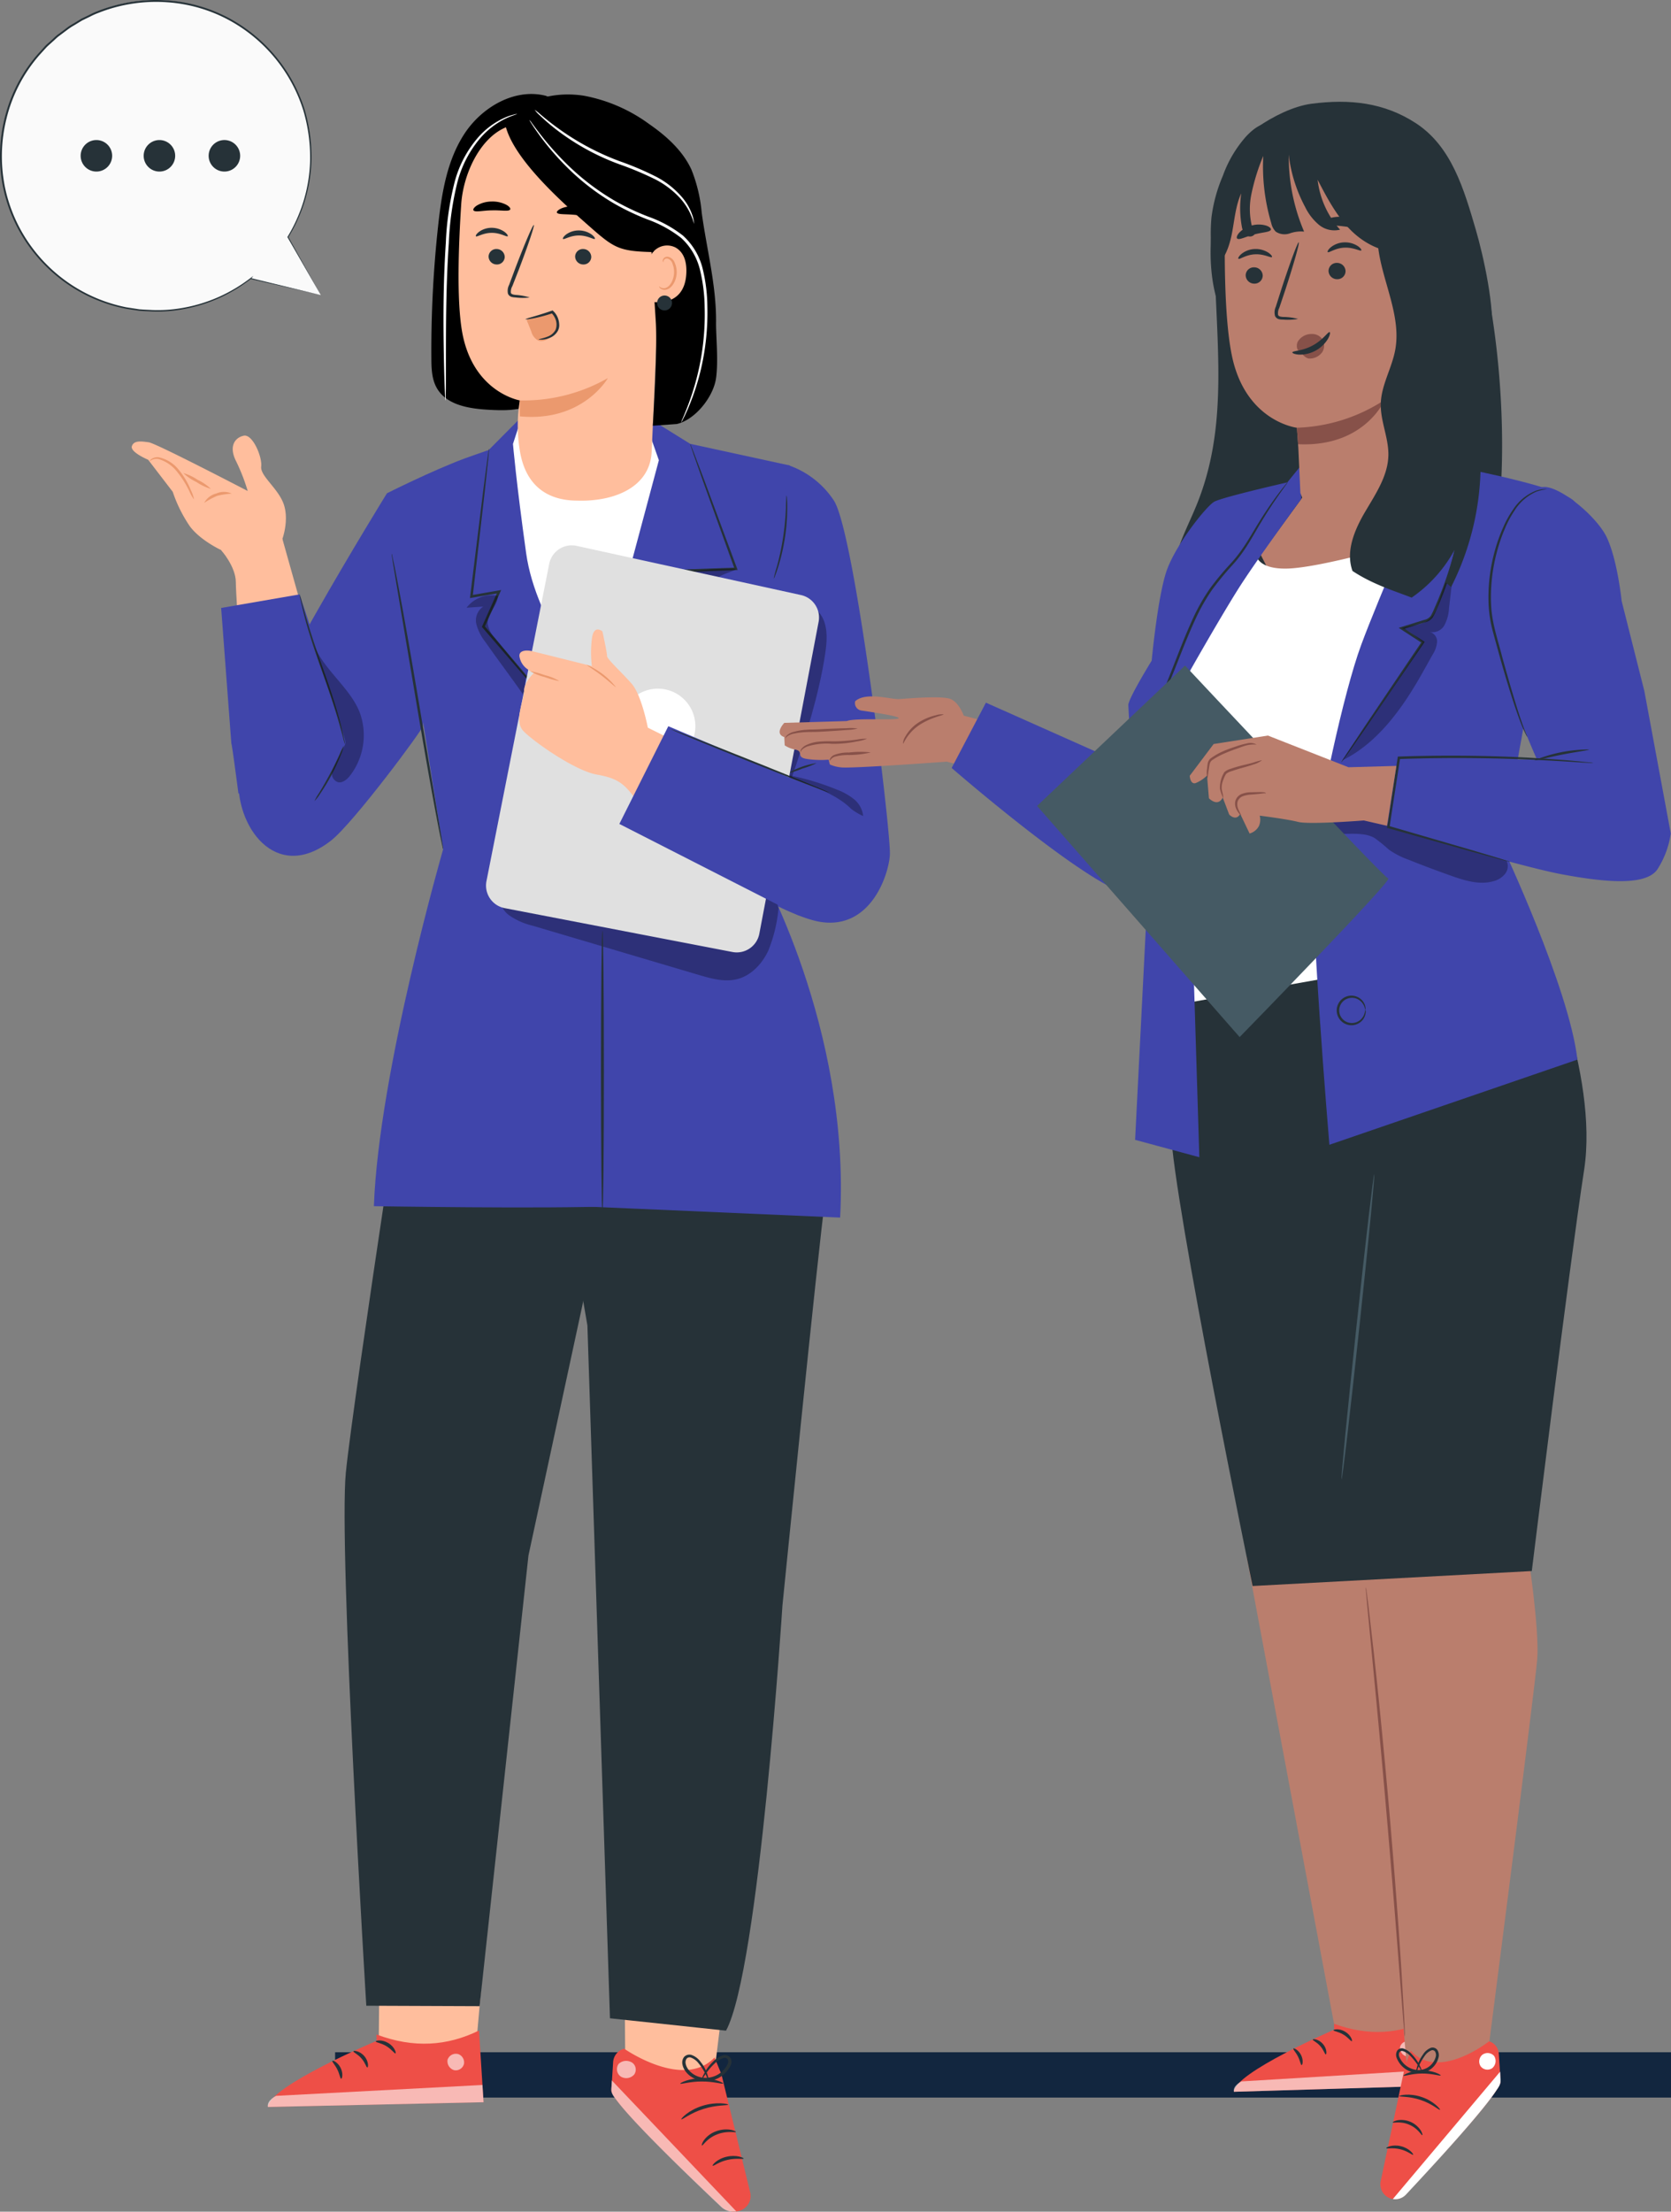 <svg xmlns="http://www.w3.org/2000/svg" xmlns:xlink="http://www.w3.org/1999/xlink" width="369" height="488.197" viewBox="0 0 369 488.197">
  <rect x="0" y="0" width="369" height="488.197" fill="#808080" stroke="none"/>
  <defs>
    <clipPath id="clip-path">
      <rect id="Rectángulo_404350" data-name="Rectángulo 404350" width="368.949" height="488.197" fill="none"/>
    </clipPath>
    <clipPath id="clip-path-4">
      <rect id="Rectángulo_404333" data-name="Rectángulo 404333" width="3.717" height="3.702" fill="none"/>
    </clipPath>
    <clipPath id="clip-path-5">
      <rect id="Rectángulo_404334" data-name="Rectángulo 404334" width="47.647" height="4.86" fill="none"/>
    </clipPath>
    <clipPath id="clip-path-6">
      <rect id="Rectángulo_404335" data-name="Rectángulo 404335" width="27.626" height="28.989" fill="none"/>
    </clipPath>
    <clipPath id="clip-path-7">
      <rect id="Rectángulo_404336" data-name="Rectángulo 404336" width="4.181" height="3.817" fill="none"/>
    </clipPath>
    <clipPath id="clip-path-8">
      <rect id="Rectángulo_404337" data-name="Rectángulo 404337" width="30.24" height="40.314" fill="none"/>
    </clipPath>
    <clipPath id="clip-path-9">
      <rect id="Rectángulo_404338" data-name="Rectángulo 404338" width="61.656" height="29.992" fill="none"/>
    </clipPath>
    <clipPath id="clip-path-10">
      <rect id="Rectángulo_404339" data-name="Rectángulo 404339" width="17.927" height="38.556" fill="none"/>
    </clipPath>
    <clipPath id="clip-path-11">
      <rect id="Rectángulo_404340" data-name="Rectángulo 404340" width="13.095" height="22.074" fill="none"/>
    </clipPath>
    <clipPath id="clip-path-12">
      <rect id="Rectángulo_404341" data-name="Rectángulo 404341" width="11.196" height="30.853" fill="none"/>
    </clipPath>
    <clipPath id="clip-path-13">
      <rect id="Rectángulo_404342" data-name="Rectángulo 404342" width="16.364" height="8.931" fill="none"/>
    </clipPath>
    <clipPath id="clip-path-15">
      <rect id="Rectángulo_404344" data-name="Rectángulo 404344" width="3.448" height="3.432" fill="none"/>
    </clipPath>
    <clipPath id="clip-path-16">
      <rect id="Rectángulo_404345" data-name="Rectángulo 404345" width="44.167" height="4.848" fill="none"/>
    </clipPath>
    <clipPath id="clip-path-17">
      <rect id="Rectángulo_404346" data-name="Rectángulo 404346" width="8.327" height="16.859" fill="none"/>
    </clipPath>
    <clipPath id="clip-path-18">
      <rect id="Rectángulo_404347" data-name="Rectángulo 404347" width="42.121" height="14.613" fill="none"/>
    </clipPath>
    <clipPath id="clip-path-19">
      <rect id="Rectángulo_404348" data-name="Rectángulo 404348" width="24.865" height="44.371" fill="none"/>
    </clipPath>
  </defs>
  <g id="Grupo_1103345" data-name="Grupo 1103345" transform="translate(-1051.051 -2697.999)">
    <rect id="Rectángulo_404351" data-name="Rectángulo 404351" width="295" height="10" transform="translate(1125.051 3151)" fill="#12263f"/>
    <g id="Grupo_1103344" data-name="Grupo 1103344" transform="translate(1051.051 2697.999)">
      <g id="Grupo_1103343" data-name="Grupo 1103343" clip-path="url(#clip-path)">
        <g id="Grupo_1103293" data-name="Grupo 1103293">
          <g id="Grupo_1103292" data-name="Grupo 1103292" clip-path="url(#clip-path)">
            <path id="Trazado_913943" data-name="Trazado 913943" d="M70.806,65.1,63.544,52.3a34.3,34.3,0,1,0-8.214,9.136l-.011.015Z" transform="translate(0.037 0.034)" fill="#fafafa"/>
            <path id="Trazado_913944" data-name="Trazado 913944" d="M70.842,65.13,55.33,61.586l-.159-.037.1-.131.011-.015.148.148A35.017,35.017,0,0,1,48.387,65.8,34.34,34.34,0,0,1,39,68.478a30.755,30.755,0,0,1-5.423.274c-.932-.052-1.882-.074-2.84-.155l-2.893-.438a34.55,34.55,0,0,1-21.4-13.739A34.155,34.155,0,0,1,.651,41.191a34.914,34.914,0,0,1,.4-15.236A33.82,33.82,0,0,1,8.4,11.87l1.4-1.539c.459-.517,1.008-.943,1.506-1.419.523-.449.993-.957,1.553-1.355L14.5,6.329A14.552,14.552,0,0,1,16.2,5.2l1.737-1.056,1.819-.883a16.114,16.114,0,0,1,1.838-.817A34.948,34.948,0,0,1,36.944.09a33.806,33.806,0,0,1,14.09,4.165,34.751,34.751,0,0,1,16.256,20A36.985,36.985,0,0,1,68.777,35.4,34.069,34.069,0,0,1,67.1,45.015a34.764,34.764,0,0,1-3.436,7.369v-.1L70.842,65.13c-.361-.624-2.655-4.606-7.35-12.75l-.03-.05.032-.053a34.655,34.655,0,0,0,3.37-7.34,33.949,33.949,0,0,0,1.623-9.547,36.842,36.842,0,0,0-1.511-11.033A34.451,34.451,0,0,0,50.847,4.594,33.438,33.438,0,0,0,36.914.5,34.56,34.56,0,0,0,21.748,2.838a15.564,15.564,0,0,0-1.812.807q-.9.435-1.8.873-.857.52-1.717,1.043a14.1,14.1,0,0,0-1.681,1.112L13.118,7.887c-.554.392-1.018.9-1.534,1.338-.492.469-1.034.89-1.486,1.4l-1.384,1.52a33.376,33.376,0,0,0-7.252,13.91,34.516,34.516,0,0,0-.412,15.054,33.8,33.8,0,0,0,5.7,13.083A34.26,34.26,0,0,0,27.9,67.833l2.864.441c.948.082,1.889.107,2.813.163a30.614,30.614,0,0,0,5.375-.254,34.216,34.216,0,0,0,9.326-2.621A35.039,35.039,0,0,0,55.3,61.384l.638-.487-.491.634-.011.015-.059-.166,15.464,3.75" transform="translate(0 0)" fill="#263238"/>
            <path id="Trazado_913945" data-name="Trazado 913945" d="M21.077,27.987A3.478,3.478,0,1,1,17.6,24.51a3.478,3.478,0,0,1,3.478,3.477" transform="translate(3.689 6.403)" fill="#263238"/>
            <path id="Trazado_913946" data-name="Trazado 913946" d="M32.112,27.987a3.478,3.478,0,1,1-3.477-3.477,3.479,3.479,0,0,1,3.477,3.477" transform="translate(6.571 6.403)" fill="#263238"/>
            <path id="Trazado_913947" data-name="Trazado 913947" d="M43.023,26.248a3.478,3.478,0,1,1-4.751-1.271,3.479,3.479,0,0,1,4.751,1.271" transform="translate(9.543 6.402)" fill="#263238"/>
          </g>
        </g>
        <path id="Trazado_913948" data-name="Trazado 913948" d="M87.973,376.37l8.449-95.4-29.195.846-.921,96.671,7.86,4.663Z" transform="translate(17.321 73.396)" fill="#ffbe9d"/>
        <g id="Grupo_1103325" data-name="Grupo 1103325">
          <g id="Grupo_1103324" data-name="Grupo 1103324" clip-path="url(#clip-path)">
            <path id="Trazado_913949" data-name="Trazado 913949" d="M70.885,356.24l.019,1.415s-23.822,10.039-24,14.595L94.525,371.2l-1-15.832c-7.007,3.434-14.41,3.968-22.643.874" transform="translate(12.253 92.831)" fill="#ee4f47"/>
            <g id="Grupo_1103296" data-name="Grupo 1103296" transform="translate(98.781 453.298)" opacity="0.6">
              <g id="Grupo_1103295" data-name="Grupo 1103295">
                <g id="Grupo_1103294" data-name="Grupo 1103294" clip-path="url(#clip-path-4)">
                  <path id="Trazado_913950" data-name="Trazado 913950" d="M80.611,359.483A1.946,1.946,0,0,1,82,361.672a1.871,1.871,0,0,1-2.158,1.4,2.054,2.054,0,0,1-1.464-2.327,1.94,1.94,0,0,1,2.406-1.208" transform="translate(-78.321 -359.411)" fill="#fff"/>
                </g>
              </g>
            </g>
            <g id="Grupo_1103299" data-name="Grupo 1103299" transform="translate(59.132 460.222)" opacity="0.6">
              <g id="Grupo_1103298" data-name="Grupo 1103298">
                <g id="Grupo_1103297" data-name="Grupo 1103297" clip-path="url(#clip-path-5)">
                  <path id="Trazado_913951" data-name="Trazado 913951" d="M94.531,368.708l-.24-3.808-45.556,2.4s-2.1.969-1.828,2.457Z" transform="translate(-46.884 -364.9)" fill="#fff"/>
                </g>
              </g>
            </g>
            <path id="Trazado_913952" data-name="Trazado 913952" d="M65.8,357.338c.013.232,1.178.312,2.338,1.034,1.179.692,1.792,1.686,2,1.589.213-.049-.164-1.432-1.585-2.282s-2.813-.554-2.757-.342" transform="translate(17.189 93.286)" fill="#263238"/>
            <path id="Trazado_913953" data-name="Trazado 913953" d="M61.879,359.036c-.049.227.967.6,1.78,1.566.84.942,1.062,2,1.293,1.985.221.032.349-1.333-.681-2.515s-2.391-1.259-2.391-1.037" transform="translate(16.164 93.764)" fill="#263238"/>
            <path id="Trazado_913954" data-name="Trazado 913954" d="M60.138,364.628c.212.045.511-1.124-.115-2.384S58.3,360.5,58.2,360.7c-.127.194.594.861,1.092,1.9.521,1.03.609,2.009.841,2.027" transform="translate(15.201 94.213)" fill="#263238"/>
            <path id="Trazado_913955" data-name="Trazado 913955" d="M143.693,270.345,128.828,391.16l-19.1-2-1.049-117.8Z" transform="translate(28.389 70.621)" fill="#ffbe9d"/>
            <path id="Trazado_913956" data-name="Trazado 913956" d="M109.866,358.546s13.05,9.164,19.961,1.952l1.522,3.688,6.353,26.095a3.413,3.413,0,0,1-2.37,4.054,3.989,3.989,0,0,1-3.891-.831c-5.306-4.978-24.724-23.376-24.4-25.754l.4-6.33a3.3,3.3,0,0,1,2.425-2.873" transform="translate(27.96 93.662)" fill="#ee4f47"/>
            <g id="Grupo_1103302" data-name="Grupo 1103302" transform="translate(134.995 459.208)" opacity="0.6">
              <g id="Grupo_1103301" data-name="Grupo 1103301">
                <g id="Grupo_1103300" data-name="Grupo 1103300" clip-path="url(#clip-path-6)">
                  <path id="Trazado_913957" data-name="Trazado 913957" d="M134.661,393.034,107.141,364.1l-.066,1.384c-.221,1.493.475,2.115,1.216,3.106,2.2,2.939,8.352,9.563,23.04,23.465a3.961,3.961,0,0,0,3.33.983" transform="translate(-107.035 -364.096)" fill="#fff"/>
                </g>
              </g>
            </g>
            <g id="Grupo_1103305" data-name="Grupo 1103305" transform="translate(136.215 454.897)" opacity="0.6">
              <g id="Grupo_1103304" data-name="Grupo 1103304">
                <g id="Grupo_1103303" data-name="Grupo 1103303" clip-path="url(#clip-path-7)">
                  <path id="Trazado_913958" data-name="Trazado 913958" d="M111.338,361.036a1.89,1.89,0,0,1,.491,2.665,2.318,2.318,0,0,1-2.927.468,1.993,1.993,0,0,1-.5-2.824,2.42,2.42,0,0,1,3.105-.183" transform="translate(-108.002 -360.678)" fill="#fff"/>
                </g>
              </g>
            </g>
            <path id="Trazado_913959" data-name="Trazado 913959" d="M122.908,376.227c.2.1,1.1-1.583,3.3-2.425,2.169-.9,4.148-.37,4.2-.57.035-.078-.411-.349-1.254-.487a6.363,6.363,0,0,0-3.272.4,5.692,5.692,0,0,0-2.53,1.915c-.454.656-.532,1.136-.444,1.167" transform="translate(32.098 97.354)" fill="#263238"/>
            <path id="Trazado_913960" data-name="Trazado 913960" d="M124.789,379.48c.166.148,1.379-.873,3.274-1.289,1.887-.454,3.49-.082,3.557-.284.112-.163-1.6-.918-3.752-.411-2.159.486-3.263,1.889-3.079,1.984" transform="translate(32.593 98.567)" fill="#263238"/>
            <path id="Trazado_913961" data-name="Trazado 913961" d="M119.3,371.646c.163.161,2.018-1.415,4.9-2.3,2.872-.921,5.409-.718,5.426-.936.068-.172-2.6-.723-5.686.259-3.093.951-4.815,2.876-4.645,2.974" transform="translate(31.162 96.159)" fill="#263238"/>
            <path id="Trazado_913962" data-name="Trazado 913962" d="M119.109,364.914c.088.2,2.124-.483,4.732-.474,2.609-.023,4.646.647,4.733.448.107-.156-1.93-1.184-4.733-1.165-2.8,0-4.839,1.037-4.732,1.192" transform="translate(31.113 95.014)" fill="#263238"/>
            <path id="Trazado_913963" data-name="Trazado 913963" d="M125.236,365.508a2.557,2.557,0,0,0-.141-1.23,8.186,8.186,0,0,0-1.578-3.067,4.122,4.122,0,0,0-2.073-1.57,1.588,1.588,0,0,0-1.621.511,2.009,2.009,0,0,0-.341,1.532c.356,2.05,2.621,3.785,5.23,3.752a6.077,6.077,0,0,0,5.484-3.6,1.734,1.734,0,0,0-.145-1.582,1.555,1.555,0,0,0-1.626-.5,5.221,5.221,0,0,0-2.193,1.411,9.581,9.581,0,0,0-2.06,2.826,2.705,2.705,0,0,0-.378,1.189,15.261,15.261,0,0,1,2.839-3.66,4.93,4.93,0,0,1,1.945-1.188.825.825,0,0,1,.888.266,1.187,1.187,0,0,1,.028,1.044,5.44,5.44,0,0,1-4.794,3.074c-2.2.048-4.187-1.481-4.491-3.127a1.455,1.455,0,0,1,.187-1.08.856.856,0,0,1,.89-.293,3.761,3.761,0,0,1,1.783,1.3,12.112,12.112,0,0,1,2.167,3.989" transform="translate(31.205 93.934)" fill="#263238"/>
            <path id="Trazado_913964" data-name="Trazado 913964" d="M137.289,151.457s7.183,7.8,10.685,15.256,5.649,25.193,5.649,25.193,6.952,21.7,5.351,33.081-9.449,89.854-9.449,89.854-5.151,80.378-12.458,93.83l-25.628-2.736-4.982-152.926L89.028,151.786Z" transform="translate(23.257 39.565)" fill="#263238"/>
            <path id="Trazado_913965" data-name="Trazado 913965" d="M117.141,181.762a3.934,3.934,0,0,0,.2-1.183c.09-.764.153-1.878.177-3.255a94.114,94.114,0,0,0-.561-10.724c-.444-4.055-.845-7.721-1.165-10.651a35.838,35.838,0,0,0-.537-4.408,22.759,22.759,0,0,0,.04,4.45c.156,2.744.541,6.519.961,10.679s.7,7.926.764,10.659.009,4.426.12,4.434" transform="translate(30.088 39.586)" fill="#455a64"/>
            <path id="Trazado_913966" data-name="Trazado 913966" d="M112.566,163.8c.18.049,1.03-2.612,1.5-6.015s.388-6.194.2-6.2c-.2-.006-.426,2.742-.9,6.1s-1,6.064-.8,6.112" transform="translate(29.394 39.598)" fill="#455a64"/>
            <path id="Trazado_913967" data-name="Trazado 913967" d="M97.785,156.956c.122.044.09-.951,1.133-1.669a2.15,2.15,0,0,1,2-.188,2.07,2.07,0,0,1-.095,3.864,2.15,2.15,0,0,1-1.985-.286c-1.008-.767-.926-1.759-1.051-1.722-.04,0-.116.212-.073.614a2.375,2.375,0,0,0,.812,1.5,2.612,2.612,0,0,0,2.5.511,2.69,2.69,0,0,0,.124-5.084,2.612,2.612,0,0,0-2.525.39,2.377,2.377,0,0,0-.884,1.455c-.062.4,0,.618.043.617" transform="translate(25.522 40.315)" fill="#455a64"/>
            <path id="Trazado_913968" data-name="Trazado 913968" d="M77.293,171.245S62.27,268.632,60.615,285.264s4.513,117.717,4.513,117.717l25.019.1,10.789-99.473,18.747-86.953-17.126-64.505-19.642,1.5Z" transform="translate(15.761 39.747)" fill="#263238"/>
            <path id="Trazado_913969" data-name="Trazado 913969" d="M145.407,95.8a4.227,4.227,0,0,0-.053.782c-.011.566-.027,1.309-.045,2.237q-.008.736-.019,1.614c-.026.589-.09,1.228-.137,1.916-.116,1.373-.177,2.942-.445,4.659-.112.86-.231,1.762-.353,2.7s-.332,1.9-.5,2.908c-.324,2.014-.821,4.138-1.3,6.382-1.04,4.47-2.337,9.351-3.732,14.468s-2.651,10.023-3.626,14.523c-.44,2.261-.9,4.4-1.175,6.432-.148,1.014-.32,1.989-.43,2.932l-.269,2.723c-.213,1.73-.211,3.311-.265,4.693-.018.691-.052,1.334-.049,1.927.026.586.05,1.128.072,1.619.049.928.088,1.672.119,2.239a4.127,4.127,0,0,0,.078.777,4.15,4.15,0,0,0,.033-.783c0-.566-.008-1.309-.013-2.236q-.011-.736-.024-1.614c.013-.59.062-1.231.095-1.918.085-1.376.108-2.945.346-4.665q.146-1.3.3-2.705c.12-.938.3-1.908.459-2.915.29-2.019.769-4.148,1.221-6.4,1-4.48,2.269-9.367,3.663-14.486s2.679-10.01,3.7-14.5c.468-2.254.95-4.388,1.255-6.415.164-1.012.352-1.983.475-2.925s.217-1.85.319-2.717c.245-1.725.279-3.306.365-4.685.034-.691.082-1.333.093-1.926-.011-.588-.02-1.129-.03-1.621-.024-.93-.044-1.675-.059-2.241a4.066,4.066,0,0,0-.058-.779" transform="translate(34.744 25.025)" fill="#263238"/>
            <path id="Trazado_913970" data-name="Trazado 913970" d="M63.228,133.405,52.245,94.316,38.721,96.773s3.24,3.692,3.24,7.088,2.246,35.386,2.246,35.386,13.45,3.94,18.884-5.162" transform="translate(10.115 24.638)" fill="#ffbe9d"/>
            <path id="Trazado_913971" data-name="Trazado 913971" d="M56.335,99.039s1.507-4.078.313-7.605-5.245-6.261-4.993-8.378-1.9-7.2-3.839-6.8-3.374,2.313-1.734,5.575a42.28,42.28,0,0,1,2.591,6.633s-20.2-10.521-21.848-10.749-3.3-.457-3.728.859,3.6,3,3.6,3l5.421,7.064a30.9,30.9,0,0,0,3.77,7.6c2.332,3.152,6.92,5.263,6.92,5.263l5.89,7.088s8.931-3.052,7.634-9.546" transform="translate(6.025 19.915)" fill="#ffbe9d"/>
            <path id="Trazado_913972" data-name="Trazado 913972" d="M26.219,80.869c.033.03.179-.12.5-.271a2.411,2.411,0,0,1,1.435-.175,8.074,8.074,0,0,1,4.066,2.762,21.427,21.427,0,0,1,2.728,4.3A9.14,9.14,0,0,0,36,89.354a7.618,7.618,0,0,0-.695-2.039,16.9,16.9,0,0,0-2.665-4.494A7.665,7.665,0,0,0,28.2,80.033a2.386,2.386,0,0,0-1.594.378c-.32.233-.412.44-.387.458" transform="translate(6.848 20.903)" fill="#eb996e"/>
            <path id="Trazado_913973" data-name="Trazado 913973" d="M32.089,82.791A11.344,11.344,0,0,0,35,84.777a11.456,11.456,0,0,0,3.185,1.506,11.308,11.308,0,0,0-2.908-1.988,11.387,11.387,0,0,0-3.183-1.5" transform="translate(8.382 21.623)" fill="#eb996e"/>
            <path id="Trazado_913974" data-name="Trazado 913974" d="M41.838,86.458a4.207,4.207,0,0,0-3.4-.032A4.208,4.208,0,0,0,35.753,88.5a17.97,17.97,0,0,1,2.866-1.549,18.088,18.088,0,0,1,3.219-.494" transform="translate(9.337 22.497)" fill="#eb996e"/>
            <path id="Trazado_913975" data-name="Trazado 913975" d="M82.469,137.747c.1.583-15.3,21.37-20.3,25.267-12.254,9.56-21.268-3.367-20.365-14.315S74.546,86.327,74.546,86.327l10.305,24.286Z" transform="translate(10.905 22.551)" fill="#4045ab"/>
            <path id="Trazado_913976" data-name="Trazado 913976" d="M155.337,84.246l-28-6.579-2.645-4.462L96.6,73.653l-6.527,6.985L71.35,89.827,87.065,155.8l52.723,2.71Z" transform="translate(18.639 19.123)" fill="#fff"/>
            <path id="Trazado_913977" data-name="Trazado 913977" d="M115.507,72.517l10.481,6.508,22.02,4.784-6.972,88.4s20.3,35.409,18.065,77.611l-57.955-2.52s2.825-44.378,3.379-62.182.209-48.915.209-48.915l14.339-53.558Z" transform="translate(26.422 18.943)" fill="#4045ab"/>
            <path id="Trazado_913978" data-name="Trazado 913978" d="M96.174,78.953l1.96-6.035L90.82,80.282s-4.34,1.506-5.269,1.851c-7.28,2.713-17.2,7.7-17.2,7.7l12.407,78.574s-14.229,49.24-15.294,78.786c0,0,38.035.633,53.091,0L114.492,134.37s-13.205-15.59-15.4-31.271-2.915-24.146-2.915-24.146" transform="translate(17.1 19.048)" fill="#4045ab"/>
            <path id="Trazado_913979" data-name="Trazado 913979" d="M104.873,145.53a3.551,3.551,0,0,0,.487-.477l1.333-1.44,4.894-5.428,16.559-18.643.1-.114-.042-.149c-.841-3.032-1.725-6.215-2.632-9.483q-.592-2.123-1.168-4.191l-.266.364,10.984-.424.375-.014-.13-.349c-2.979-8.018-5.53-14.888-7.362-19.814-.908-2.389-1.637-4.3-2.16-5.679-.246-.621-.443-1.117-.6-1.5a2.485,2.485,0,0,0-.235-.508,2.552,2.552,0,0,0,.149.539c.132.395.3.9.516,1.535.487,1.387,1.167,3.321,2.014,5.732,1.781,4.944,4.265,11.839,7.165,19.885L135.1,105l-10.985.391-.363.013.1.351q.575,2.066,1.165,4.192c.912,3.267,1.8,6.449,2.646,9.479l.061-.261-16.41,18.776-4.769,5.538-1.261,1.5a3.576,3.576,0,0,0-.411.544" transform="translate(27.396 20.291)" fill="#263238"/>
            <path id="Trazado_913980" data-name="Trazado 913980" d="M86.5,78.525a3.071,3.071,0,0,0-.126.629c-.068.468-.155,1.073-.265,1.828-.218,1.657-.522,3.964-.9,6.825-.725,5.875-1.729,14.007-2.879,23.32l-.045.376.373-.066,6.088-1.048-.312-.4c-.37.825-.763,1.706-1.162,2.6-.781,1.751-1.55,3.473-2.282,5.109l-.073.166.117.136,16.879,19.569,5.052,5.768,1.382,1.537c.319.347,2.413,1.92,2.427,1.908s-2.052-1.608-2.346-1.978l-1.305-1.6-4.92-5.88L85.468,117.623l.043.3,2.287-5.107,1.159-2.6.221-.494-.532.093-6.085,1.059.328.312c1.071-9.323,2.005-17.463,2.68-23.344.306-2.868.554-5.182.732-6.843.071-.761.127-1.37.172-1.84a3.074,3.074,0,0,0,.025-.641" transform="translate(21.494 20.513)" fill="#263238"/>
            <path id="Trazado_913981" data-name="Trazado 913981" d="M109.014,159.25c1.12-1.479,3.383-2.394,4.539-.945l-.043-.023a3.561,3.561,0,0,1,1.206,3.856,3.436,3.436,0,0,1-4.564,1.857,3.315,3.315,0,0,1-1.138-4.745" transform="translate(28.328 41.163)" fill="#263238"/>
            <g id="Grupo_1103308" data-name="Grupo 1103308" transform="translate(132.269 125.507)" opacity="0.3">
              <g id="Grupo_1103307" data-name="Grupo 1103307">
                <g id="Grupo_1103306" data-name="Grupo 1103306" clip-path="url(#clip-path-8)">
                  <path id="Trazado_913982" data-name="Trazado 913982" d="M135.113,99.571c-.187.6-4.129,1.2-4.818,2.867a8.2,8.2,0,0,0,.137,5.3,15.868,15.868,0,0,1,1.005,5.282c-.218,3.225-2.762,5.742-5.142,7.931-6.65,6.117-14.773,12.756-21.423,18.873,5.892-7.516,13.577-15.3,20.09-22.283a9.31,9.31,0,0,0,2.372-3.462c.512-1.7.006-3.514-.5-5.213q-1-3.375-2-6.75c-.172-.578-.544-1.553-.633-1.872a14.282,14.282,0,0,1,2.473-.3,61.845,61.845,0,0,1,8.438-.375" transform="translate(-104.873 -99.512)"/>
                </g>
              </g>
            </g>
            <path id="Trazado_913983" data-name="Trazado 913983" d="M68.574,96.873a3.11,3.11,0,0,0,.067.672c.077.494.174,1.126.3,1.908.288,1.723.685,4.1,1.17,7,1,5.974,2.369,14.111,3.878,23.1,1.516,9.024,2.94,17.184,4.038,23.079.549,2.947,1.008,5.33,1.344,6.973.164.773.3,1.4.4,1.889a3.1,3.1,0,0,0,.175.651,3.035,3.035,0,0,0-.066-.671c-.077-.494-.175-1.128-.3-1.908-.289-1.723-.686-4.1-1.172-7-1-5.974-2.369-14.111-3.878-23.1-1.516-9.02-2.939-17.18-4.038-23.075-.549-2.947-1.008-5.33-1.344-6.973-.163-.773-.3-1.4-.4-1.889a3.038,3.038,0,0,0-.177-.652" transform="translate(17.912 25.306)" fill="#263238"/>
            <path id="Trazado_913984" data-name="Trazado 913984" d="M144.637,81.4a19.624,19.624,0,0,1,10.086,7.774c4.65,6.883,12.713,73.641,12.4,78.272S162.812,183.806,152,182.262s-39.517-21.609-39.517-21.609l9.878-19.139,20.992,9.878L140.5,118.323Z" transform="translate(29.385 21.264)" fill="#4045ab"/>
            <g id="Grupo_1103311" data-name="Grupo 1103311" transform="translate(110.27 186.406)" opacity="0.3">
              <g id="Grupo_1103310" data-name="Grupo 1103310">
                <g id="Grupo_1103309" data-name="Grupo 1103309" clip-path="url(#clip-path-9)">
                  <path id="Trazado_913985" data-name="Trazado 913985" d="M87.523,158.507c.681-3,4.405-3.967,7.46-4.356l49.786-6.354,4.316,14.006a32.62,32.62,0,0,1-2.258,9.41c-1.365,2.937-3.8,5.552-6.946,6.321-2.78.681-5.682-.137-8.426-.95L94.838,165.74a15.182,15.182,0,0,1-5.185-2.274,5.166,5.166,0,0,1-2.13-4.959" transform="translate(-87.431 -147.797)"/>
                </g>
              </g>
            </g>
            <g id="Grupo_1103314" data-name="Grupo 1103314" transform="translate(164.614 133.146)" opacity="0.3">
              <g id="Grupo_1103313" data-name="Grupo 1103313">
                <g id="Grupo_1103312" data-name="Grupo 1103312" clip-path="url(#clip-path-10)">
                  <path id="Trazado_913986" data-name="Trazado 913986" d="M137.567,111.773c.6-2.369,1.506-5.049,3.78-5.942,2.422-.951,5.239.816,6.316,3.185s.848,5.107.467,7.68c-1.322,8.942-4.472,18.87-7.393,27.429l-10.217-3.753c1.355-9.473,4.7-19.322,7.048-28.6" transform="translate(-130.519 -105.569)"/>
                </g>
              </g>
            </g>
            <path id="Trazado_913987" data-name="Trazado 913987" d="M56.045,104.026l10.049,30.268-13.047,9.474-10.512,4.224c0-.052-1.965-15.126-1.473-9.865l-2.341-31.106Z" transform="translate(10.115 27.174)" fill="#4045ab"/>
            <path id="Trazado_913988" data-name="Trazado 913988" d="M52.458,104.026a8.626,8.626,0,0,0,.241,1.343c.172.86.47,2.095.863,3.615.788,3.04,2.116,7.175,3.731,11.678s2.979,8.609,3.835,11.622c.426,1.506.767,2.727.986,3.576a8.636,8.636,0,0,0,.394,1.305,9,9,0,0,0-.241-1.342c-.172-.861-.472-2.095-.863-3.616-.788-3.04-2.116-7.175-3.731-11.68s-2.979-8.605-3.837-11.618c-.425-1.507-.766-2.728-.985-3.577a8.635,8.635,0,0,0-.394-1.305" transform="translate(13.702 27.174)" fill="#263238"/>
            <path id="Trazado_913989" data-name="Trazado 913989" d="M55.061,142.724a8.764,8.764,0,0,0,1.25-1.606,44.468,44.468,0,0,0,4.595-8.657,8.743,8.743,0,0,0,.629-1.935,11.936,11.936,0,0,0-.893,1.822c-.521,1.136-1.26,2.7-2.152,4.379s-1.771,3.167-2.42,4.235a12.079,12.079,0,0,0-1.009,1.761" transform="translate(14.382 34.097)" fill="#263238"/>
            <path id="Trazado_913990" data-name="Trazado 913990" d="M137.977,135.8a19.71,19.71,0,0,0,3.177-1.042,19.714,19.714,0,0,0,3.123-1.2,17.483,17.483,0,0,0-6.3,2.237" transform="translate(36.043 34.885)" fill="#263238"/>
            <path id="Trazado_913991" data-name="Trazado 913991" d="M135.474,105.09a2.592,2.592,0,0,0,.312-.672c.179-.441.407-1.09.665-1.9a44.136,44.136,0,0,0,2.005-13.1c0-.85-.026-1.539-.066-2.013a2.62,2.62,0,0,0-.1-.734,27.339,27.339,0,0,0-.124,2.741,57.456,57.456,0,0,1-2,13.026,27.384,27.384,0,0,0-.7,2.654" transform="translate(35.388 22.641)" fill="#263238"/>
            <g id="Grupo_1103317" data-name="Grupo 1103317" transform="translate(103.031 131.401)" opacity="0.3">
              <g id="Grupo_1103316" data-name="Grupo 1103316">
                <g id="Grupo_1103315" data-name="Grupo 1103315" clip-path="url(#clip-path-11)">
                  <path id="Trazado_913992" data-name="Trazado 913992" d="M85.37,106.676l-3.679.252a6.93,6.93,0,0,1,6.914-2.593c-.082,2.21-2.4,3.939-2.251,6.146a5.852,5.852,0,0,0,1.608,3.119c2.776,3.432,4.047,5,6.823,8.433l-.481,4.225c-2.8-4-5.63-7.725-8.43-11.726a10.688,10.688,0,0,1-2.013-3.956,3.65,3.65,0,0,1,1.508-3.9" transform="translate(-81.691 -104.185)"/>
                </g>
              </g>
            </g>
            <g id="Grupo_1103320" data-name="Grupo 1103320" transform="translate(69.14 141.844)" opacity="0.3">
              <g id="Grupo_1103319" data-name="Grupo 1103319">
                <g id="Grupo_1103318" data-name="Grupo 1103318" clip-path="url(#clip-path-12)">
                  <path id="Trazado_913993" data-name="Trazado 913993" d="M55.931,115.737l-1.111-3.272c1.872,5.618,8.224,9.928,10.313,15.469A14.583,14.583,0,0,1,62.841,142c-.723.887-1.969,1.74-2.911,1.093a1.931,1.931,0,0,1-.907-2.111c.3-.754,2.48-5.3,2.866-6.02.294-.542-.358-2.1-1.228-5.027-1.532-5.155-3.2-9.042-4.73-14.2" transform="translate(-54.819 -112.465)"/>
                </g>
              </g>
            </g>
            <path id="Trazado_913994" data-name="Trazado 913994" d="M158.541,112.32l-13.092,68.85a5.075,5.075,0,0,1-5.944,4.035l-50.291-9.681a5.074,5.074,0,0,1-4.02-5.967L99.051,99.531a5.074,5.074,0,0,1,6.064-3.972l49.527,10.855a5.075,5.075,0,0,1,3.9,5.905" transform="translate(22.23 24.932)" fill="#e0e0e0"/>
            <path id="Trazado_913995" data-name="Trazado 913995" d="M108.611,128.813a8.286,8.286,0,1,0,8.286-8.286,8.286,8.286,0,0,0-8.286,8.286" transform="translate(28.372 31.485)" fill="#fff"/>
            <path id="Trazado_913996" data-name="Trazado 913996" d="M123.488,133.918l-4.181-2.081s-1.36-7.174-3.569-9.7-5.461-5.447-5.437-6.126-1.022-5.416-1.022-5.416-1.95-1.7-2.335,1.7a25.121,25.121,0,0,0,0,5.947l-13.1-3.262c-1.36-.341-3.053-.207-2.883,1.153a4.209,4.209,0,0,0,1.942,2.908,4.4,4.4,0,0,0,1.245.73s-2.178,2.009-2.178,3.985-2.241,6.553-.2,8.762,11.388,8.839,16.316,9.689,6.132,2.309,8.42,5.233Z" transform="translate(23.75 28.779)" fill="#ffbe9d"/>
            <path id="Trazado_913997" data-name="Trazado 913997" d="M102.759,116.37c-.057.1,1.5,1.017,3.253,2.364s3.051,2.6,3.137,2.516a16.386,16.386,0,0,0-6.389-4.88" transform="translate(26.843 30.397)" fill="#eb996e"/>
            <path id="Trazado_913998" data-name="Trazado 913998" d="M92.871,117.474a11.128,11.128,0,0,0,3.14,1.284,20.152,20.152,0,0,0,3.263.9,11.128,11.128,0,0,0-3.14-1.284,20.15,20.15,0,0,0-3.263-.9" transform="translate(24.26 30.684)" fill="#eb996e"/>
            <path id="Trazado_913999" data-name="Trazado 913999" d="M148.094,139.319,119.252,127.1l-10.811,21.569,39.653,20.221Z" transform="translate(28.328 33.201)" fill="#4045ab"/>
            <path id="Trazado_914000" data-name="Trazado 914000" d="M117.451,127.626c-.042.1,7.752,3.316,17.4,7.173s17.516,6.9,17.558,6.8-7.75-3.315-17.407-7.173-17.513-6.9-17.555-6.8" transform="translate(30.681 33.339)" fill="#263238"/>
            <g id="Grupo_1103323" data-name="Grupo 1103323" transform="translate(174.239 171.194)" opacity="0.3">
              <g id="Grupo_1103322" data-name="Grupo 1103322">
                <g id="Grupo_1103321" data-name="Grupo 1103321" clip-path="url(#clip-path-13)">
                  <path id="Trazado_914001" data-name="Trazado 914001" d="M138.433,135.736a55.4,55.4,0,0,1,10.244,3.085,13.653,13.653,0,0,1,3.8,2.118,5.51,5.51,0,0,1,2.041,3.728,12.613,12.613,0,0,1-2.657-1.587c-3.27-3.283-8.919-5.2-13.707-7.017Z" transform="translate(-138.15 -135.736)"/>
                </g>
              </g>
            </g>
            <path id="Trazado_914002" data-name="Trazado 914002" d="M105.548,225.027c-.182,0-.328-13.906-.328-31.058s.146-31.061.328-31.061.328,13.9.328,31.061-.146,31.058-.328,31.058" transform="translate(27.486 42.556)" fill="#263238"/>
            <path id="Trazado_914003" data-name="Trazado 914003" d="M77.04,45.379c.773-7.024,1.932-14.267,5.809-20.176s11.173-10.124,18.01-8.339l8.571,4.189a252.252,252.252,0,0,1-7.624,57.185,12.361,12.361,0,0,1-2.213,5.17c-2.48,2.892-6.854,2.953-10.659,2.784-4.6-.206-9.99-.877-12.235-4.892-1.082-1.933-1.154-4.253-1.169-6.469a252.738,252.738,0,0,1,1.51-29.451" transform="translate(19.729 4.297)"/>
            <path id="Trazado_914004" data-name="Trazado 914004" d="M121.246,28.4l-25.96-6.623c-8.315-.9-13.87,9.332-14.415,17.68-.6,9.273-.977,20.619.107,27.541C83.157,80.919,93.82,82.714,93.82,82.714a33.648,33.648,0,0,0-.076,10.6c1.332,9.492,7.656,11.515,12.719,11.512,8.005.276,16.12-2.83,16.473-10.831l2.678-60.618a4.894,4.894,0,0,0-4.368-4.974" transform="translate(20.973 5.674)" fill="#ffbe9d"/>
            <path id="Trazado_914005" data-name="Trazado 914005" d="M85.546,45.19a1.786,1.786,0,0,0,1.717,1.8,1.707,1.707,0,0,0,1.844-1.606,1.785,1.785,0,0,0-1.715-1.8,1.708,1.708,0,0,0-1.845,1.606" transform="translate(22.347 11.385)" fill="#263238"/>
            <path id="Trazado_914006" data-name="Trazado 914006" d="M83.331,41.739c.221.233,1.575-.764,3.495-.755,1.92-.018,3.326.974,3.535.739.1-.1-.122-.525-.735-.974A4.91,4.91,0,0,0,86.8,39.87a4.713,4.713,0,0,0-2.784.892c-.592.453-.792.873-.684.977" transform="translate(21.761 10.415)" fill="#263238"/>
            <path id="Trazado_914007" data-name="Trazado 914007" d="M100.7,45.19a1.785,1.785,0,0,0,1.717,1.8,1.707,1.707,0,0,0,1.843-1.606,1.784,1.784,0,0,0-1.715-1.8A1.707,1.707,0,0,0,100.7,45.19" transform="translate(26.306 11.385)" fill="#263238"/>
            <path id="Trazado_914008" data-name="Trazado 914008" d="M98.579,42.2c.222.233,1.577-.764,3.5-.755,1.918-.018,3.326.974,3.534.739.1-.1-.12-.525-.734-.972a4.9,4.9,0,0,0-2.829-.88,4.712,4.712,0,0,0-2.782.892c-.59.453-.793.873-.685.977" transform="translate(25.744 10.535)" fill="#263238"/>
            <path id="Trazado_914009" data-name="Trazado 914009" d="M93.754,55.378a12.744,12.744,0,0,0-3.118-.57c-.491-.052-.956-.15-1.038-.484a2.511,2.511,0,0,1,.33-1.453q.7-1.778,1.461-3.731c2.024-5.312,3.492-9.68,3.278-9.761s-2.032,4.162-4.057,9.474q-.73,1.964-1.4,3.752a2.843,2.843,0,0,0-.257,1.925,1.229,1.229,0,0,0,.8.719,3.366,3.366,0,0,0,.832.117,12.511,12.511,0,0,0,3.163.011" transform="translate(23.214 10.287)" fill="#263238"/>
            <path id="Trazado_914010" data-name="Trazado 914010" d="M91.016,71.1a37.531,37.531,0,0,0,19.444-4.93s-5.52,9.778-19.444,8.445Z" transform="translate(23.776 17.286)" fill="#eb996e"/>
            <path id="Trazado_914011" data-name="Trazado 914011" d="M97.512,37.494c.188.522,2.106.28,4.359.556,2.258.231,4.074.894,4.374.428.134-.225-.183-.716-.916-1.223a7.635,7.635,0,0,0-6.653-.749c-.827.332-1.245.74-1.164.989" transform="translate(25.47 9.421)"/>
            <path id="Trazado_914012" data-name="Trazado 914012" d="M82.932,37.25c.417.436,2.06-.011,4.032-.029,1.973-.073,3.644.3,4.03-.154.168-.222-.093-.658-.824-1.073a6.615,6.615,0,0,0-3.277-.723,6.482,6.482,0,0,0-3.217.87c-.7.446-.928.9-.744,1.109" transform="translate(21.648 9.213)"/>
            <path id="Trazado_914013" data-name="Trazado 914013" d="M90.694,26.725a21.967,21.967,0,0,0,4.265,4.4l7.466,6.388a56.166,56.166,0,0,0,5.493,4.318,56.412,56.412,0,0,0,5.418,3.026c1.918.981,3.066,3.784,4.984,4.765.434.222,1.77-.029,2.231.259.134,3.106.784,12.978,1.029,16.911.386,6.2-.661,22.862-.661,22.862l5.273-.376c4.088-.927,8.115-5.991,8.691-10.142.539-3.887-.033-9.193,0-12.345.078-8.095-2.073-16.132-3.168-24.152a33.432,33.432,0,0,0-2.26-9.495c-1.927-4.2-5.513-7.422-9.315-10.057A35.3,35.3,0,0,0,105.645,16.8c-5.252-.807-10.922.184-15.11,3.453A3.311,3.311,0,0,0,89.112,22.2c-.527,1.981.453,2.81,1.582,4.523M120.678,49.99c.219.361.135,1.336,0,0" transform="translate(23.24 4.319)"/>
            <path id="Trazado_914014" data-name="Trazado 914014" d="M113.675,46.89a4.059,4.059,0,0,1,5.939-3.453c1.409.815,2.486,2.452,2.357,5.595-.346,8.382-8.69,6.307-8.695,6.067,0-.15.226-4.741.4-8.208" transform="translate(29.591 11.215)" fill="#ffbe9d"/>
            <path id="Trazado_914015" data-name="Trazado 914015" d="M115.413,51.5c.038-.024.143.11.385.233a1.457,1.457,0,0,0,1.09.067c.9-.289,1.7-1.664,1.806-3.173a4.834,4.834,0,0,0-.323-2.108,1.685,1.685,0,0,0-1.052-1.165.744.744,0,0,0-.879.364c-.122.23-.076.4-.121.411-.024.02-.173-.148-.092-.491a.94.94,0,0,1,.352-.512,1.1,1.1,0,0,1,.816-.179,2.053,2.053,0,0,1,1.472,1.361,4.968,4.968,0,0,1,.41,2.358c-.124,1.686-1.053,3.23-2.279,3.531a1.567,1.567,0,0,1-1.326-.276c-.252-.218-.288-.407-.259-.423" transform="translate(30.147 11.739)" fill="#eb996e"/>
            <path id="Trazado_914016" data-name="Trazado 914016" d="M118.343,53.366A1.646,1.646,0,1,1,116.7,51.72a1.645,1.645,0,0,1,1.646,1.646" transform="translate(30.054 13.511)" fill="#263238"/>
            <path id="Trazado_914017" data-name="Trazado 914017" d="M98.087,54.907a3.817,3.817,0,0,1-1.907,5.966,2.229,2.229,0,0,1-1.438.023,3.176,3.176,0,0,1-1.529-1.989l-.8-2a.67.67,0,0,1,.573-1.078l4.95-1.192" transform="translate(24.11 14.274)" fill="#eb996e"/>
            <path id="Trazado_914018" data-name="Trazado 914018" d="M94.924,60.736a4.415,4.415,0,0,0,2.249-.283,3.524,3.524,0,0,0,1.97-1.6,2.652,2.652,0,0,0,.3-1.531,4.5,4.5,0,0,0-.392-1.583,4.131,4.131,0,0,0-.931-1.288l-.13-.121-.165.058c-3.277,1.157-5.841,1.742-5.813,1.882s2.664-.211,6-1.331l-.3-.063a3.713,3.713,0,0,1,.791,1.11,3.193,3.193,0,0,1,.144,2.615,3.255,3.255,0,0,1-1.64,1.463c-1.23.5-2.116.564-2.094.672" transform="translate(24.037 14.192)" fill="#263238"/>
            <path id="Trazado_914019" data-name="Trazado 914019" d="M111.056,29.134a48.948,48.948,0,0,1,14.051,13.008l-3.955,7.942c-7.687-.179-8.647-.893-14.413-5.979S89.506,28.892,88.37,21.288c7.371,1.52,16.266,3.916,22.686,7.846" transform="translate(23.085 5.561)"/>
            <path id="Trazado_914020" data-name="Trazado 914020" d="M126.209,87.767a4.424,4.424,0,0,1,.31-.824c.232-.526.554-1.31.956-2.323a58.544,58.544,0,0,0,2.673-8.821,56.3,56.3,0,0,0,1.244-13.568,36.585,36.585,0,0,0-.986-7.957,13.974,13.974,0,0,0-4.21-7.241,26.88,26.88,0,0,0-7.509-4.107,54.064,54.064,0,0,1-7.345-3.513A51.861,51.861,0,0,1,100.5,30.934a57.627,57.627,0,0,1-5.967-7.1c-.636-.89-1.106-1.6-1.408-2.091a4.344,4.344,0,0,1-.44-.761,4.414,4.414,0,0,1,.55.686c.337.467.837,1.15,1.5,2.014a65.052,65.052,0,0,0,6.089,6.923,53.106,53.106,0,0,0,10.811,8.285,54.67,54.67,0,0,0,7.286,3.441,27.207,27.207,0,0,1,7.7,4.206,14.548,14.548,0,0,1,4.4,7.574,36.556,36.556,0,0,1,.97,8.1A54.879,54.879,0,0,1,130.6,75.9a52.418,52.418,0,0,1-2.889,8.816c-.44,1-.8,1.773-1.072,2.283a4.447,4.447,0,0,1-.43.767" transform="translate(24.213 5.481)" fill="#fff"/>
            <path id="Trazado_914021" data-name="Trazado 914021" d="M128.811,44.354a14.008,14.008,0,0,0-3.06-5.607,19.514,19.514,0,0,0-5.537-4.194,71.235,71.235,0,0,0-7.952-3.332,52.33,52.33,0,0,1-13.822-7.6A43.363,43.363,0,0,1,94.806,20.5a7.988,7.988,0,0,1-1.2-1.285,10.563,10.563,0,0,1,1.371,1.095c.861.723,2.116,1.758,3.742,2.934A56.869,56.869,0,0,0,112.5,30.606a65.577,65.577,0,0,1,8,3.413,19.224,19.224,0,0,1,5.6,4.423,12.165,12.165,0,0,1,2.381,4.178,7.746,7.746,0,0,1,.3,1.276c.04.3.052.454.029.457" transform="translate(24.452 5.02)" fill="#fff"/>
            <path id="Trazado_914022" data-name="Trazado 914022" d="M78.094,83.2a2.871,2.871,0,0,1-.078-.705c-.024-.536-.056-1.207-.093-2.026-.067-1.759-.143-4.306-.2-7.454-.106-6.292-.192-15,.443-24.6a64.4,64.4,0,0,1,1.944-13.44,24.561,24.561,0,0,1,5.151-9.809,17.038,17.038,0,0,1,6.01-4.44,11.5,11.5,0,0,1,1.932-.65,2.832,2.832,0,0,1,.7-.125c.018.067-.946.265-2.527,1.008a17.611,17.611,0,0,0-5.764,4.513,24.568,24.568,0,0,0-4.919,9.666,66.28,66.28,0,0,0-1.87,13.32c-.633,9.569-.621,18.265-.633,24.556,0,3.077-.005,5.6-.008,7.453-.011.821-.021,1.491-.029,2.028a2.912,2.912,0,0,1-.054.708" transform="translate(20.283 5.211)" fill="#fff"/>
          </g>
        </g>
        <g id="Grupo_1103342" data-name="Grupo 1103342">
          <g id="Grupo_1103341" data-name="Grupo 1103341" clip-path="url(#clip-path)">
            <path id="Trazado_914023" data-name="Trazado 914023" d="M218.255,272.382l19.319,103.175s11.053,6.384,16.656,3.856L250.3,274.433Z" transform="translate(57.014 71.154)" fill="#ba7e6d"/>
            <path id="Trazado_914024" data-name="Trazado 914024" d="M238.154,354.389l.028,1.312s-22.012,9.481-22.145,13.7l44.142-1.32-1.039-14.671c-6.471,3.236-13.33,3.784-20.986.975" transform="translate(56.435 92.321)" fill="#ee4f47"/>
            <g id="Grupo_1103328" data-name="Grupo 1103328" transform="translate(309.134 450.502)" opacity="0.6">
              <g id="Grupo_1103327" data-name="Grupo 1103327">
                <g id="Grupo_1103326" data-name="Grupo 1103326" clip-path="url(#clip-path-15)">
                  <path id="Trazado_914025" data-name="Trazado 914025" d="M247.217,357.257a1.8,1.8,0,0,1,1.308,2.021,1.734,1.734,0,0,1-1.991,1.313,1.9,1.9,0,0,1-1.373-2.145,1.8,1.8,0,0,1,2.222-1.138" transform="translate(-245.106 -357.193)" fill="#fff"/>
                </g>
              </g>
            </g>
            <g id="Grupo_1103331" data-name="Grupo 1103331" transform="translate(272.446 456.879)" opacity="0.6">
              <g id="Grupo_1103330" data-name="Grupo 1103330">
                <g id="Grupo_1103329" data-name="Grupo 1103329" clip-path="url(#clip-path-16)">
                  <path id="Trazado_914026" data-name="Trazado 914026" d="M260.184,365.778l-.25-3.529-42.216,2.558s-1.94.913-1.676,2.292Z" transform="translate(-216.017 -362.249)" fill="#fff"/>
                </g>
              </g>
            </g>
            <path id="Trazado_914027" data-name="Trazado 914027" d="M233.475,355.375c.014.216,1.095.281,2.176.942,1.1.633,1.672,1.55,1.869,1.459.2-.048-.163-1.327-1.486-2.105s-2.612-.493-2.559-.3" transform="translate(60.99 92.776)" fill="#263238"/>
            <path id="Trazado_914028" data-name="Trazado 914028" d="M229.849,356.977c-.043.211.9.549,1.661,1.439.786.866,1,1.848,1.215,1.831.2.028.314-1.238-.651-2.327s-2.226-1.149-2.225-.943" transform="translate(60.043 93.227)" fill="#263238"/>
            <path id="Trazado_914029" data-name="Trazado 914029" d="M228.276,362.173c.2.04.465-1.046-.124-2.21s-1.612-1.6-1.7-1.421c-.117.182.556.795,1.025,1.758.491.951.58,1.858.795,1.873" transform="translate(59.153 93.651)" fill="#263238"/>
            <path id="Trazado_914030" data-name="Trazado 914030" d="M274.735,270.775c.411,1.042,2.9,18.309,2.4,24.7S265.613,387.3,265.613,387.3l-17.085.4L238.6,272.712Z" transform="translate(62.328 70.734)" fill="#ba7e6d"/>
            <path id="Trazado_914031" data-name="Trazado 914031" d="M239.142,277.784a5.82,5.82,0,0,1,.174,1c.093.719.218,1.676.373,2.878.3,2.57.711,6.176,1.221,10.6.984,8.957,2.231,21.345,3.423,35.042s2.1,26.121,2.674,35.114c.261,4.448.474,8.071.627,10.654q.079,1.816.129,2.9a5.755,5.755,0,0,1,0,1.014,5.934,5.934,0,0,1-.132-1.005q-.095-1.082-.251-2.891c-.2-2.579-.487-6.2-.835-10.637-.695-8.982-1.676-21.39-2.865-35.089s-2.365-26.085-3.23-35.052c-.423-4.434-.768-8.047-1.014-10.622q-.155-1.811-.25-2.892a5.775,5.775,0,0,1-.043-1.013" transform="translate(62.468 72.565)" fill="#875149"/>
            <path id="Trazado_914032" data-name="Trazado 914032" d="M265.71,357.25s-11.263,8.938-17.317,2.048l-1.294,3.564-5.327,25.192a3.338,3.338,0,0,0,2.087,3.887,3.216,3.216,0,0,0,3.371-.835c4.571-4.839,21.3-22.725,21-25.014L267.836,360a3.1,3.1,0,0,0-2.126-2.748" transform="translate(63.138 93.323)" fill="#ee4f47"/>
            <path id="Trazado_914033" data-name="Trazado 914033" d="M243.873,390.686l23.683-28.108.067,1.333c.2,1.436-.4,2.041-1.033,3-1.885,2.849-7.181,9.281-19.833,22.8a3.222,3.222,0,0,1-2.884.975" transform="translate(63.706 94.715)" fill="#fff"/>
            <path id="Trazado_914034" data-name="Trazado 914034" d="M259.715,359.663a1.952,1.952,0,0,0-.407,2.572,1.877,1.877,0,0,0,2.546.426,2.057,2.057,0,0,0,.416-2.725,1.946,1.946,0,0,0-2.7-.15" transform="translate(67.656 93.861)" fill="#fff"/>
            <path id="Trazado_914035" data-name="Trazado 914035" d="M250.385,374.389c-.174.1-.965-1.516-2.878-2.309-1.889-.85-3.6-.32-3.655-.513-.03-.076.356-.339,1.086-.479a5.142,5.142,0,0,1,5.052,2.182c.4.628.472,1.091.395,1.12" transform="translate(63.7 96.919)" fill="#263238"/>
            <path id="Trazado_914036" data-name="Trazado 914036" d="M248.654,377.538c-.143.144-1.2-.829-2.852-1.215-1.641-.421-3.031-.05-3.09-.243-.1-.156,1.381-.9,3.254-.428,1.878.45,2.847,1.792,2.688,1.886" transform="translate(63.402 98.09)" fill="#263238"/>
            <path id="Trazado_914037" data-name="Trazado 914037" d="M253.989,369.939c-.14.156-1.763-1.347-4.274-2.171-2.5-.864-4.7-.647-4.718-.856-.059-.165,2.255-.718,4.938.2,2.693.89,4.2,2.731,4.055,2.826" transform="translate(63.999 95.765)" fill="#263238"/>
            <path id="Trazado_914038" data-name="Trazado 914038" d="M253.95,363.459c-.074.193-1.848-.448-4.112-.417-2.265,0-4.03.662-4.107.47-.095-.149,1.667-1.157,4.1-1.162,2.433-.026,4.209.957,4.117,1.109" transform="translate(64.191 94.656)" fill="#263238"/>
            <path id="Trazado_914039" data-name="Trazado 914039" d="M248.883,364.087A2.714,2.714,0,0,1,249,362.9a8.267,8.267,0,0,1,1.348-2.968,3.665,3.665,0,0,1,1.788-1.531,1.3,1.3,0,0,1,1.411.478,2.109,2.109,0,0,1,.306,1.476,4.559,4.559,0,0,1-4.514,3.656,5.288,5.288,0,0,1-4.788-3.423,1.84,1.84,0,0,1,.115-1.525,1.273,1.273,0,0,1,1.408-.493,4.506,4.506,0,0,1,1.915,1.342,9.229,9.229,0,0,1,1.809,2.705,2.783,2.783,0,0,1,.337,1.143,14.641,14.641,0,0,0-2.491-3.5,4.205,4.205,0,0,0-1.7-1.129.678.678,0,0,0-.768.265,1.26,1.26,0,0,0-.016,1.006,4.72,4.72,0,0,0,4.183,2.92,3.958,3.958,0,0,0,3.878-3.05,1.532,1.532,0,0,0-.172-1.038.7.7,0,0,0-.774-.275,3.315,3.315,0,0,0-1.539,1.268,12.246,12.246,0,0,0-1.853,3.861" transform="translate(63.854 93.611)" fill="#263238"/>
            <path id="Trazado_914040" data-name="Trazado 914040" d="M274.116,47.765l-59.452.618c.713,18.448,2.409,34.26-3.8,50-1.577,4-3.65,7.818-4.8,11.963s-1.268,8.82.936,12.513l12.059-3.437q-.045-1.875-.092-3.751a5.5,5.5,0,0,0,3.282,3.675,13.9,13.9,0,0,0,6.5.516,184.282,184.282,0,0,0,37.375-7.137c1.618-.487,9.289.192,9.289.192,4.416-18.978,2.918-46.128-1.3-65.15" transform="translate(53.62 12.478)" fill="#263238"/>
            <path id="Trazado_914041" data-name="Trazado 914041" d="M177.16,126.136s-.942-2.761-2.8-3.632-9.865-.12-11.56-.029-7.228-1.662-9.607.463A1.658,1.658,0,0,0,154.557,125c2.968.429,8.469,1.283,8.241,1.69-.31.557-9.563-.125-11.449.626-.339.019-13.813.406-13.813.406s-2.308,2.369-.011,3.133l.1,1.834a6.358,6.358,0,0,0,2.43.95c1.838.443-.025,1.624,2.376,2.036a21,21,0,0,0,4.881.172l.285,1.066a7.921,7.921,0,0,0,2.414.627c1.944.327,23.389-1.255,23.389-1.255l11.145,2.886,1-10.887Z" transform="translate(35.659 31.839)" fill="#ba7e6d"/>
            <path id="Trazado_914042" data-name="Trazado 914042" d="M167.07,125.027c.058.2-2.587.584-5.235,2.279a10.2,10.2,0,0,0-2.842,2.768c-.576.85-.8,1.462-.888,1.433a3.188,3.188,0,0,1,.551-1.638,8.749,8.749,0,0,1,2.872-3.028,12.067,12.067,0,0,1,3.835-1.611,4.231,4.231,0,0,1,1.706-.2" transform="translate(41.297 32.652)" fill="#875149"/>
            <path id="Trazado_914043" data-name="Trazado 914043" d="M154.359,131.7a21.146,21.146,0,0,1-4.8.583,10.834,10.834,0,0,0-3.272.4c-.749.344-.933.89-1.008.858-.077.013-.015-.689.821-1.2a8.214,8.214,0,0,1,3.423-.608,21.125,21.125,0,0,1,4.831-.026" transform="translate(37.946 34.376)" fill="#875149"/>
            <path id="Trazado_914044" data-name="Trazado 914044" d="M154.843,129.294a8.709,8.709,0,0,1-2.2.584,25.523,25.523,0,0,1-5.486.544,14.287,14.287,0,0,0-5.327.525,3.452,3.452,0,0,0-1.355.788c-.24.275-.2.507-.245.511-.025.023-.163-.247.067-.636a3.131,3.131,0,0,1,1.381-1.027,7.964,7.964,0,0,1,2.44-.633,24.808,24.808,0,0,1,3.042-.085,36.52,36.52,0,0,0,5.419-.376,9.991,9.991,0,0,1,2.268-.2" transform="translate(36.614 33.768)" fill="#875149"/>
            <path id="Trazado_914045" data-name="Trazado 914045" d="M153.47,127.516a10.245,10.245,0,0,1-2.385.322c-1.479.129-3.53.267-5.8.386-1.135.083-2.213.032-3.182.086a15.136,15.136,0,0,0-2.543.3,4.172,4.172,0,0,0-1.577.579c-.312.235-.387.462-.431.444-.029,0-.025-.276.288-.605a3.69,3.69,0,0,1,1.623-.8,12.744,12.744,0,0,1,2.611-.426c.99-.085,2.072-.047,3.2-.13,2.255-.119,4.3-.194,5.781-.222a10.514,10.514,0,0,1,2.411.071" transform="translate(35.931 33.289)" fill="#875149"/>
            <path id="Trazado_914046" data-name="Trazado 914046" d="M230.544,88.036l-9.82,13.45,2.661,5.189,12.443.259,12.595-2.772,6.939-2.916,3.925-11.926-1.9-9.143-4.943.467Z" transform="translate(57.659 20.944)" fill="#ba7e6d"/>
            <path id="Trazado_914047" data-name="Trazado 914047" d="M224.511,96.665s-.617,4.229,6.98,4.064,26.9-5.88,26.9-5.88l17.436,27.226-7.663,76.592-62.91,10.443,2.453-57.24s-4.754-2.892-5.755-12.52a40.346,40.346,0,0,1,1.535-16.544Z" transform="translate(52.694 24.777)" fill="#fff"/>
            <path id="Trazado_914048" data-name="Trazado 914048" d="M286.737,164.6s13.3,29.279,10,50.656-11.553,88.528-11.553,88.528l-61.654,3.306s-17.411-84.467-18.036-100.331-2.311-27.353-2.311-27.353Z" transform="translate(53.077 42.997)" fill="#263238"/>
            <path id="Trazado_914049" data-name="Trazado 914049" d="M242.11,205.52c.18.019-1.289,15.108-3.28,33.7s-3.753,33.649-3.934,33.629,1.288-15.1,3.28-33.7,3.753-33.646,3.934-33.627" transform="translate(61.357 53.687)" fill="#455a64"/>
            <path id="Trazado_914050" data-name="Trazado 914050" d="M238.719,155.328c-.048,0-.073-.266-.237-.7a3.039,3.039,0,0,0-1.2-1.476,2.846,2.846,0,0,0-2.671-.209,2.778,2.778,0,0,0,.279,5.2,2.841,2.841,0,0,0,2.633-.494,3.02,3.02,0,0,0,1.032-1.594c.117-.45.114-.721.161-.723a1.3,1.3,0,0,1,.052.764,3.017,3.017,0,0,1-.989,1.853,3.207,3.207,0,0,1-3.038.686,3.27,3.27,0,0,1-.33-6.162,3.209,3.209,0,0,1,3.094.357,3.02,3.02,0,0,1,1.182,1.737,1.305,1.305,0,0,1,.03.766" transform="translate(60.706 39.765)" fill="#263238"/>
            <path id="Trazado_914051" data-name="Trazado 914051" d="M240.752,85.125S226.371,88.4,224.606,89.4s-8.585,9.558-10.549,15.349-3.263,19.734-3.263,19.734-5.232,8.468-5.158,9.829.194,3.629.194,3.629-3.956,6.808-3.92,7.488l.037.681-27.756-12.36-7.569,14.413s22.384,19.461,34.507,25.981a6.835,6.835,0,0,0,8.965-2.313l-2.96,58.421,14.184,3.837-2.144-69.716-.492-9.173s-9.834-9.1-2.675-22.581c2.485-4.679,9.758-17.354,13.74-23.709S243.825,88.8,243.825,88.8l-.324-7.073Z" transform="translate(43.526 21.349)" fill="#4045ab"/>
            <path id="Trazado_914052" data-name="Trazado 914052" d="M200.131,152.115c-.09-.011.047-1.183.045-3.076a32.266,32.266,0,0,0-.824-7.313,18.99,18.99,0,0,0-2.715-6.765,10.278,10.278,0,0,0-2.193-2.073,1.845,1.845,0,0,1,.777.32,6.428,6.428,0,0,1,1.727,1.512,17.259,17.259,0,0,1,2.947,6.88,26.947,26.947,0,0,1,.675,7.449,10.672,10.672,0,0,1-.439,3.066" transform="translate(50.794 34.713)" fill="#263238"/>
            <path id="Trazado_914053" data-name="Trazado 914053" d="M204.541,148.7a3.552,3.552,0,0,1-.454-.589,11.5,11.5,0,0,1-.993-1.892,16,16,0,0,1-.953-7.746c.314-3.328,1.642-7.1,3.263-11.133s3.251-8.552,5.379-13.138a42.616,42.616,0,0,1,3.674-6.4,65.6,65.6,0,0,1,4.376-5.286c3-3.177,4.761-6.693,6.531-9.484,1.743-2.807,3.309-4.977,4.427-6.445.559-.735,1.009-1.293,1.319-1.667a3.625,3.625,0,0,1,.5-.55,3.7,3.7,0,0,1-.41.618c-.314.441-.724,1.014-1.232,1.727-1.062,1.5-2.573,3.7-4.265,6.522-1.709,2.79-3.478,6.4-6.48,9.617a66.892,66.892,0,0,0-4.318,5.264,42.806,42.806,0,0,0-3.616,6.328c-2.109,4.542-3.748,9.058-5.406,13.088s-2.99,7.726-3.349,10.988a16.334,16.334,0,0,0,.766,7.624,20.092,20.092,0,0,0,1.244,2.559" transform="translate(52.777 22.038)" fill="#263238"/>
            <path id="Trazado_914054" data-name="Trazado 914054" d="M200.4,166.038a5.123,5.123,0,0,1,.069-1.213c.077-.777.223-1.9.416-3.279.44-2.883,1.013-6.624,1.645-10.762a72,72,0,0,0,.86-10.809c-.021-2.777-.242-4.489-.145-4.5a5.138,5.138,0,0,1,.243,1.192c.067.386.121.861.168,1.415s.107,1.184.127,1.884a59.17,59.17,0,0,1-.7,10.9c-.6,4.22-1.327,8-1.807,10.747q-.348,1.918-.59,3.248a5.125,5.125,0,0,1-.284,1.182" transform="translate(52.346 35.389)" fill="#263238"/>
            <g id="Grupo_1103334" data-name="Grupo 1103334" transform="translate(245.376 167.459)" opacity="0.3">
              <g id="Grupo_1103333" data-name="Grupo 1103333">
                <g id="Grupo_1103332" data-name="Grupo 1103332" clip-path="url(#clip-path-17)">
                  <path id="Trazado_914055" data-name="Trazado 914055" d="M194.65,132.775a8.666,8.666,0,0,1,5.644,4.345,21.486,21.486,0,0,1,2.348,7.21,6.691,6.691,0,0,1-.293,4.474c-.358.633-1.288,1.148-1.759.593a1.34,1.34,0,0,1-.238-.578c-.7-2.96-1-6.01-1.814-8.94s-1.553-5.261-3.984-7.088" transform="translate(-194.553 -132.775)"/>
                </g>
              </g>
            </g>
            <path id="Trazado_914056" data-name="Trazado 914056" d="M253.78,78.492l7.231.81,3.562,3.882s20.487,4.02,23.043,7-10.071,43.382-10.071,43.382l-5.886,32.612s14.853,31.513,16.618,47.208l-54.765,18.8s-4.592-54.375-3.444-64.26,6.49-35.326,10.466-46.08,14.225-34.062,14.186-34.78-.938-8.574-.938-8.574" transform="translate(60.051 20.504)" fill="#4045ab"/>
            <g id="Grupo_1103337" data-name="Grupo 1103337" transform="translate(290.841 180.236)" opacity="0.3">
              <g id="Grupo_1103336" data-name="Grupo 1103336">
                <g id="Grupo_1103335" data-name="Grupo 1103335" clip-path="url(#clip-path-18)">
                  <path id="Trazado_914057" data-name="Trazado 914057" d="M272.419,152.62a3.988,3.988,0,0,0-1.889-1.439c-5.5-2.51-11.8-2.509-17.579-4.272-5.491-1.674-10.959-4.979-16.561-3.728-2.195.491-3.293.545-5.481,1.064l-.305,1.831c3.533,1.624,9.349-.4,12.7,1.573a33.311,33.311,0,0,1,3.138,2.55,18.3,18.3,0,0,0,4.4,2.255q4.673,1.865,9.42,3.543c3,1.058,6.246,2.068,9.3,1.179a4.81,4.81,0,0,0,2.575-1.637,2.728,2.728,0,0,0,.283-2.92" transform="translate(-230.602 -142.905)"/>
                </g>
              </g>
            </g>
            <path id="Trazado_914058" data-name="Trazado 914058" d="M276.65,85.4c-.8.37-8.808,17.705-10.424,26.3s9.7,33.738,9.7,33.738l-30.678-.4-2.16,15.241s28.7,8.634,38.138,10.413,18.833,2.727,21.324-1.144a19.888,19.888,0,0,0,2.9-7.837l-5.838-31.454L294.6,110.393s-.892-8.88-3.239-13.945S279.69,83.993,276.65,85.4" transform="translate(63.5 22.263)" fill="#4045ab"/>
            <path id="Trazado_914059" data-name="Trazado 914059" d="M262.618,82.606a4.214,4.214,0,0,1,.018.795c-.006.521-.019,1.289-.082,2.275A74.926,74.926,0,0,1,261.6,94a80.169,80.169,0,0,1-3.024,12.055c-.747,2.22-1.626,4.519-2.654,6.852a13.22,13.22,0,0,1-.859,1.773,3,3,0,0,1-1.763,1.12l-3.813,1.183-1.236.382.069-.5,4.712,3.082.235.153-.158.231-12.958,18.889c-1.617,2.318-2.926,4.192-3.867,5.541l-1.061,1.477a3,3,0,0,1-.4.493,3.012,3.012,0,0,1,.313-.55l.984-1.529c.907-1.372,2.169-3.278,3.729-5.634,3.243-4.81,7.716-11.449,12.8-19l.077.382-4.716-3.075-.5-.323.565-.175,1.236-.383,3.811-1.178a2.475,2.475,0,0,0,1.477-.9,13.7,13.7,0,0,0,.814-1.682c1.027-2.314,1.911-4.595,2.666-6.8a84.254,84.254,0,0,0,3.123-11.96c.638-3.466.946-6.306,1.123-8.27.077-.941.139-1.694.187-2.265a4.317,4.317,0,0,1,.093-.79" transform="translate(61.344 21.579)" fill="#263238"/>
            <path id="Trazado_914060" data-name="Trazado 914060" d="M273.517,85.645a9.513,9.513,0,0,0-2.322.51,10.826,10.826,0,0,0-4.82,4.178,22.441,22.441,0,0,0-2.114,3.956,35.727,35.727,0,0,0-1.7,4.88,38.429,38.429,0,0,0-1.371,11.713c.129,4.2,1.521,8.038,2.413,11.591.971,3.533,1.882,6.7,2.685,9.357s1.5,4.78,2.042,6.23c.277.721.481,1.289.651,1.657a2.706,2.706,0,0,1,.219.585,2.539,2.539,0,0,1-.32-.537c-.206-.357-.441-.912-.752-1.626-.6-1.434-1.361-3.552-2.216-6.193s-1.8-5.807-2.8-9.337c-.486-1.772-1-3.629-1.522-5.553a28.321,28.321,0,0,1-.952-6.148,38.057,38.057,0,0,1,1.433-11.877,35.107,35.107,0,0,1,1.77-4.928,22.122,22.122,0,0,1,2.215-4,10.722,10.722,0,0,1,5.068-4.156,6.122,6.122,0,0,1,1.77-.339,2.63,2.63,0,0,1,.627.033" transform="translate(68.076 22.364)" fill="#263238"/>
            <path id="Trazado_914061" data-name="Trazado 914061" d="M270.031,155.689a2.5,2.5,0,0,1-.522-.1l-1.489-.383-5.575-1.516-19.371-5.435-.221-.062.035-.228c.7-4.651,1.474-9.748,2.279-15.072.011-.073.023-.145.033-.212l.034-.228.232-.008c11.89-.407,22.655-.122,30.422.356,3.885.232,7.021.487,9.187.692l2.491.256a5.123,5.123,0,0,1,.864.129,5.213,5.213,0,0,1-.874-.016q-.933-.059-2.5-.153c-2.168-.139-5.307-.334-9.189-.516-7.764-.377-18.511-.6-30.384-.192l.266-.236c-.01.066-.021.139-.032.211-.819,5.324-1.6,10.416-2.316,15.068l-.185-.29,19.316,5.628,5.533,1.66,1.467.463a2.509,2.509,0,0,1,.5.188" transform="translate(63.44 34.547)" fill="#263238"/>
            <path id="Trazado_914062" data-name="Trazado 914062" d="M280.761,131.184c.014.161-2.725.484-6.053,1.144s-5.986,1.389-6.035,1.235a31.774,31.774,0,0,1,12.088-2.379" transform="translate(70.185 34.253)" fill="#263238"/>
            <path id="Trazado_914063" data-name="Trazado 914063" d="M240.373,177.355c-.048,0-.073-.266-.237-.7a3.039,3.039,0,0,0-1.2-1.476,2.843,2.843,0,0,0-2.671-.209,2.779,2.779,0,0,0,.279,5.2,2.845,2.845,0,0,0,2.633-.5,3.025,3.025,0,0,0,1.032-1.594c.117-.45.114-.721.161-.723a1.3,1.3,0,0,1,.052.764,3.017,3.017,0,0,1-.989,1.853,3.208,3.208,0,0,1-3.038.686,3.27,3.27,0,0,1-.33-6.162,3.209,3.209,0,0,1,3.094.357,3.019,3.019,0,0,1,1.182,1.737c.11.489.059.766.03.766" transform="translate(61.138 45.519)" fill="#263238"/>
            <g id="Grupo_1103340" data-name="Grupo 1103340" transform="translate(296.367 123.488)" opacity="0.3">
              <g id="Grupo_1103339" data-name="Grupo 1103339">
                <g id="Grupo_1103338" data-name="Grupo 1103338" clip-path="url(#clip-path-19)">
                  <path id="Trazado_914064" data-name="Trazado 914064" d="M234.983,142.282c7.625-3.682,13.059-11.156,17.264-18.5.911-1.592,1.8-3.193,2.693-4.8a6.239,6.239,0,0,0,1.015-2.835,2.14,2.14,0,0,0-1.648-2.231,3.026,3.026,0,0,0,3.273-1.487,8.846,8.846,0,0,0,1.009-3.7c.376-3.12.885-7.7,1.26-10.818-.739,2.268-2.391,6.068-3.13,8.335-.522,1.6-1,3.465-2.217,4.634-1.939,1.864-4.023,1.363-6.37,2.222,1.568.347,3.485,2.047,4.714,3.079-5.485,8.73-17.861,26.1-17.861,26.1" transform="translate(-234.983 -97.911)"/>
                </g>
              </g>
            </g>
            <path id="Trazado_914065" data-name="Trazado 914065" d="M214.256,116.485s44.1,47.058,44.855,46.976c1.578-.172-32.8,35.028-32.8,35.028l-44.736-51.024Z" transform="translate(47.433 30.429)" fill="#455a64"/>
            <path id="Trazado_914066" data-name="Trazado 914066" d="M243.369,135.73l-17.8-6.995L213.588,130.6l-5.281,7.01s.106,1.983,1.309,1.612a7.786,7.786,0,0,0,2.51-1.664l.423,5.023s1.944,2.036,3.048-.164l1.424,3.746s1.462,1.6,2.439-.131l2.067,4.323a3.325,3.325,0,0,0,2.052-1.64,3.415,3.415,0,0,0,.182-2.3s6,.749,8.483,1.38,14.507-.319,14.507-.319l5.127,1.175,2.068-13.219Z" transform="translate(54.415 33.629)" fill="#ba7e6d"/>
            <path id="Trazado_914067" data-name="Trazado 914067" d="M222.307,130.386a6.953,6.953,0,0,0-2.155.143c-.65.159-1.406.45-2.263.757s-1.785.647-2.732,1.063a15.932,15.932,0,0,0-2.545,1.379,1.41,1.41,0,0,0-.658.87c-.092.358-.141.747-.2,1.078-.222,1.348-.252,2.188-.324,2.193a5.369,5.369,0,0,1-.066-2.241,10.361,10.361,0,0,1,.141-1.141,1.883,1.883,0,0,1,.8-1.174,14.155,14.155,0,0,1,2.622-1.473c.972-.428,1.925-.755,2.79-1.039a17.91,17.91,0,0,1,2.348-.657,2.864,2.864,0,0,1,2.236.243" transform="translate(55.199 33.975)" fill="#875149"/>
            <path id="Trazado_914068" data-name="Trazado 914068" d="M222.906,133.048a5.334,5.334,0,0,1-1.907.938c-1.232.46-3,.84-4.844,1.492a3.239,3.239,0,0,0-1.164.573,4.678,4.678,0,0,0-.552,1.122,4.627,4.627,0,0,0-.445,2.11c.061.61.233,1.121.291,1.486s.059.574.023.579-.1-.184-.231-.521a8.119,8.119,0,0,1-.474-1.5,6.493,6.493,0,0,1,.976-3.639,3.421,3.421,0,0,1,1.386-.738c1.907-.673,3.678-.986,4.918-1.344a16.427,16.427,0,0,1,2.024-.563" transform="translate(55.788 34.753)" fill="#875149"/>
            <path id="Trazado_914069" data-name="Trazado 914069" d="M217.548,143.748c-.049.03-.494-.371-.971-1.255a2.868,2.868,0,0,1-.3-1.772,2.351,2.351,0,0,1,1.454-1.686,5.773,5.773,0,0,1,2.115-.37l1.686-.038a7.5,7.5,0,0,1,1.157.044c.3.062.4.246.367.262s-.145-.061-.39-.048-.637.088-1.111.135l-1.679.156a6.053,6.053,0,0,0-1.921.367,1.9,1.9,0,0,0-1.175,1.28,2.668,2.668,0,0,0,.158,1.511c.347.853.691,1.365.61,1.413" transform="translate(56.488 36.213)" fill="#875149"/>
            <path id="Trazado_914070" data-name="Trazado 914070" d="M270.561,46.17c-2.646-9.044-5.365-18.463-13.254-23.619-7.029-4.593-14.655-5.385-22.985-4.315-4.1.527-8.584,2.828-11.994,5.166-4.675,3.206-6.27,9.029-8.2,14.36-3.866,10.68-2.063,24.535,1.488,28.123l44.872,18.96c7.256-4.61,12.177-6.893,13.47-15.391.879-5.787-1.754-17.666-3.4-23.285" transform="translate(55.369 4.653)" fill="#263238"/>
            <path id="Trazado_914071" data-name="Trazado 914071" d="M256.46,29.528l-27.7-5.639c-8.81-.517-14.133,10.55-14.276,19.374-.159,9.8.034,21.779,1.534,29.017,3.014,14.556,14.341,15.9,14.341,15.9,0-.05.045.217.333,4.569l.446,9.809c4.245,11.7,16.218,9.622,30.943,2.636l-.766-70.646a5.163,5.163,0,0,0-4.86-5.016" transform="translate(56.018 6.236)" fill="#ba7e6d"/>
            <path id="Trazado_914072" data-name="Trazado 914072" d="M218.106,48.573a1.883,1.883,0,0,0,1.9,1.814,1.8,1.8,0,0,0,1.859-1.786,1.884,1.884,0,0,0-1.9-1.815,1.8,1.8,0,0,0-1.862,1.787" transform="translate(56.975 12.222)" fill="#263238"/>
            <path id="Trazado_914073" data-name="Trazado 914073" d="M216.837,45.73c.245.235,1.621-.887,3.645-.976,2.02-.119,3.554.854,3.762.6.1-.115-.156-.546-.825-.988a5.176,5.176,0,0,0-3.026-.779,4.965,4.965,0,0,0-2.887,1.083c-.6.507-.79.96-.67,1.064" transform="translate(56.635 11.383)" fill="#263238"/>
            <path id="Trazado_914074" data-name="Trazado 914074" d="M232.611,47.8a1.882,1.882,0,0,0,1.9,1.812,1.8,1.8,0,0,0,1.859-1.786,1.882,1.882,0,0,0-1.9-1.814,1.8,1.8,0,0,0-1.86,1.787" transform="translate(60.764 12.019)" fill="#263238"/>
            <path id="Trazado_914075" data-name="Trazado 914075" d="M232.48,44.567c.245.235,1.622-.887,3.645-.976,2.02-.119,3.554.854,3.762.6.1-.115-.153-.546-.825-.986a5.154,5.154,0,0,0-3.026-.781,4.961,4.961,0,0,0-2.886,1.083c-.6.506-.79.96-.671,1.064" transform="translate(60.721 11.079)" fill="#263238"/>
            <path id="Trazado_914076" data-name="Trazado 914076" d="M228.369,59.318a13.384,13.384,0,0,0-3.314-.439c-.52-.029-1.014-.11-1.117-.458a2.629,2.629,0,0,1,.274-1.548q.641-1.911,1.344-4.007c1.859-5.7,3.181-10.381,2.95-10.454S226.58,46.9,224.72,52.6q-.67,2.108-1.279,4.027a2.988,2.988,0,0,0-.173,2.041,1.3,1.3,0,0,0,.885.716,3.516,3.516,0,0,0,.883.081,13.109,13.109,0,0,0,3.332-.151" transform="translate(58.291 11.079)" fill="#263238"/>
            <path id="Trazado_914077" data-name="Trazado 914077" d="M227.065,76.132a37.343,37.343,0,0,0,19.4-6.157s-4.375,10.488-19.118,9.8Z" transform="translate(59.316 18.279)" fill="#875149"/>
            <path id="Trazado_914078" data-name="Trazado 914078" d="M232.664,59.571a2.7,2.7,0,0,0-2.3-1.116,3.506,3.506,0,0,0-3.12,1.732,2.185,2.185,0,0,0-.068,1.58c.131.261.033.135.248.309.782.627,1.3,1.608,2.28,1.793a3.391,3.391,0,0,0,3.033-1.508,2.7,2.7,0,0,0-.073-2.79" transform="translate(59.314 15.27)" fill="#875149"/>
            <path id="Trazado_914079" data-name="Trazado 914079" d="M231.512,39.414c.194.552,2.22.314,4.593.627,2.38.264,4.288.98,4.61.489.144-.235-.185-.755-.955-1.3a8.058,8.058,0,0,0-7.011-.851c-.877.343-1.32.771-1.237,1.033" transform="translate(60.475 9.91)" fill="#263238"/>
            <path id="Trazado_914080" data-name="Trazado 914080" d="M216.656,42.407c.492.357,1.9-.463,3.722-.912,1.806-.506,3.442-.487,3.689-1.039.1-.264-.246-.655-1.02-.922a5.777,5.777,0,0,0-3.206-.024,5.687,5.687,0,0,0-2.765,1.6c-.539.61-.642,1.121-.42,1.3" transform="translate(56.568 10.266)" fill="#263238"/>
            <path id="Trazado_914081" data-name="Trazado 914081" d="M225.511,23.078a32.59,32.59,0,0,0,3.8,17.24,11.949,11.949,0,0,0,3.032,3.921,5.346,5.346,0,0,0,4.683,1.087,19.857,19.857,0,0,1-4.957-11.018c2.085,4.009,4.223,8.092,7.449,11.256s7.784,5.315,12.238,4.547l-.549-2.987a10.452,10.452,0,0,0,4.016,5.3c1.937,1.162,4.667,1.2,6.29-.366-2.11-7.2,1.725-15.517-1.655-22.217-2.342-4.64-7.553-7.1-12.62-8.262a41.426,41.426,0,0,0-21.65.9" transform="translate(58.895 5.37)" fill="#263238"/>
            <path id="Trazado_914082" data-name="Trazado 914082" d="M226,22.61c-.016.107-.026.216-.042.323l.053.018L226,22.61" transform="translate(59.026 5.906)" fill="#263238"/>
            <path id="Trazado_914083" data-name="Trazado 914083" d="M229.6,23.191l-.918-.3c-2.874-1.2-4.815-2.669-8.8,1.476a26.565,26.565,0,0,0-5.215,8.762,34.083,34.083,0,0,0-2.52,9.187,39.143,39.143,0,0,0,.6,11.249c2.346-1.845,3.38-4.892,3.941-7.825s.787-5.981,2.024-8.7a22.711,22.711,0,0,0,.159,7.446,3.084,3.084,0,0,0,.952,1.768,1.3,1.3,0,0,0,1.817-.146,16.035,16.035,0,0,1-.7-8.8,45.528,45.528,0,0,1,2.641-8.533,43.975,43.975,0,0,0,1.769,14.836,3.818,3.818,0,0,0,1,1.878,3.5,3.5,0,0,0,3.079.381,7.325,7.325,0,0,1,3.169-.395A42.2,42.2,0,0,1,229.6,23.191" transform="translate(55.38 5.65)" fill="#263238"/>
            <path id="Trazado_914084" data-name="Trazado 914084" d="M239.666,103.125c2.313-3.948,5.079-7.958,5.176-12.533.082-3.868-1.792-7.585-1.675-11.452.124-4.1,2.453-7.806,3.192-11.839,1.792-9.788-5.924-19.684-3.429-29.317l12.834.675,9.323,49.786A60.354,60.354,0,0,1,258.7,119.66l-1.215-1.046q1.158-3.526,1.97-7.152a30.449,30.449,0,0,1-9.469,10.529c-4.276-1.635-8.731-3.011-13.063-5.88-1.56-4.3.429-9.038,2.742-12.986" transform="translate(61.746 9.922)" fill="#263238"/>
            <path id="Trazado_914085" data-name="Trazado 914085" d="M226.276,62.606c.048-.376,2.251-.283,4.5-1.542,2.282-1.2,3.4-3.1,3.743-2.934.153.069.079.677-.4,1.517a7.259,7.259,0,0,1-6.35,3.448c-.966-.054-1.516-.324-1.491-.489" transform="translate(59.109 15.183)" fill="#263238"/>
          </g>
        </g>
      </g>
    </g>
  </g>
</svg>
